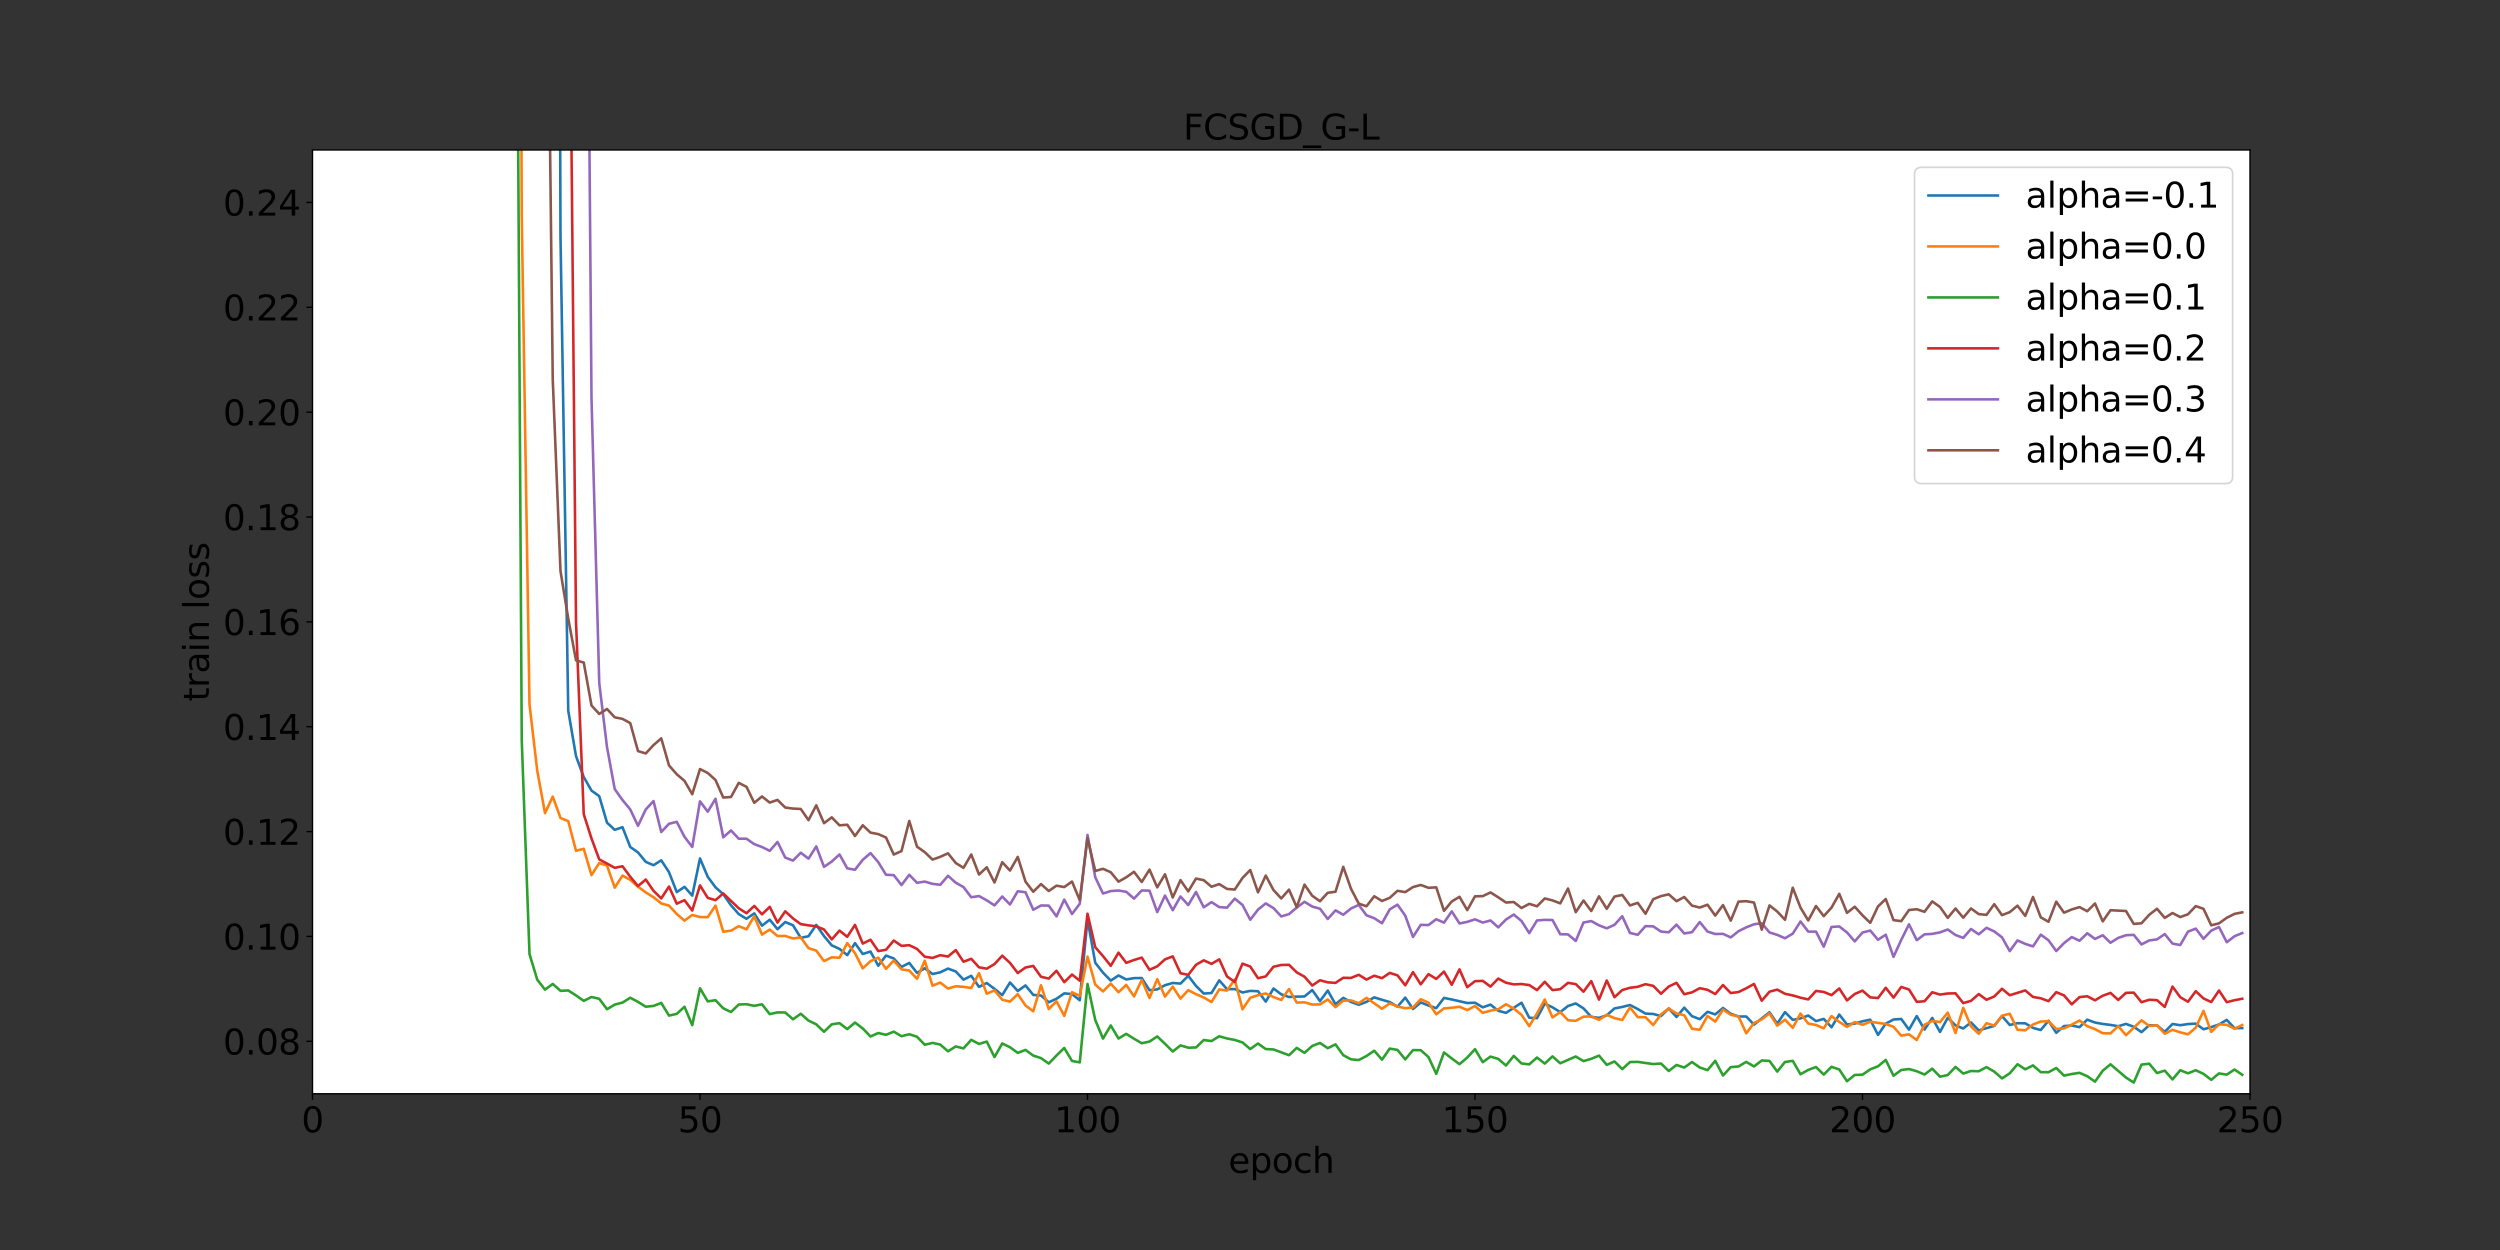 <?xml version="1.0" encoding="utf-8" standalone="no"?>
<!DOCTYPE svg PUBLIC "-//W3C//DTD SVG 1.1//EN"
  "http://www.w3.org/Graphics/SVG/1.1/DTD/svg11.dtd">
<svg xmlns:xlink="http://www.w3.org/1999/xlink" width="1440pt" height="720pt" viewBox="0 0 1440 720" xmlns="http://www.w3.org/2000/svg" version="1.1">
 <rect x="0" y="0" width="1440" height="720" fill="#333333" stroke="none"/>
 <defs>
  <style type="text/css">*{stroke-linejoin: round; stroke-linecap: butt}</style>
 </defs>
 <g id="figure_1">
  <g id="patch_1">
   <path d="M 0 720 
L 1440 720 
L 1440 0 
L 0 0 
L 0 720 
z
" style="fill: none"/>
  </g>
  <g id="axes_1">
   <g id="patch_2">
    <path d="M 180 630 
L 1296 630 
L 1296 86.4 
L 180 86.4 
z
" style="fill: #ffffff"/>
   </g>
   <g id="matplotlib.axis_1">
    <g id="xtick_1">
     <g id="line2d_1">
      <defs>
       <path id="m676cfbd90a" d="M 0 0 
L 0 3.5 
" style="stroke: #000000; stroke-width: 0.8"/>
      </defs>
      <g>
       <use xlink:href="#m676cfbd90a" x="180" y="630" style="stroke: #000000; stroke-width: 0.8"/>
      </g>
     </g>
     <g id="text_1">
      <!-- 0 -->
      <g transform="translate(173.637 652.197)scale(0.2 -0.2)">
       <defs>
        <path id="DejaVuSans-30" d="M 2034 4250 
Q 1547 4250 1301 3770 
Q 1056 3291 1056 2328 
Q 1056 1369 1301 889 
Q 1547 409 2034 409 
Q 2525 409 2770 889 
Q 3016 1369 3016 2328 
Q 3016 3291 2770 3770 
Q 2525 4250 2034 4250 
z
M 2034 4750 
Q 2819 4750 3233 4129 
Q 3647 3509 3647 2328 
Q 3647 1150 3233 529 
Q 2819 -91 2034 -91 
Q 1250 -91 836 529 
Q 422 1150 422 2328 
Q 422 3509 836 4129 
Q 1250 4750 2034 4750 
z
" transform="scale(0.016)"/>
       </defs>
       <use xlink:href="#DejaVuSans-30"/>
      </g>
     </g>
    </g>
    <g id="xtick_2">
     <g id="line2d_2">
      <g>
       <use xlink:href="#m676cfbd90a" x="403.2" y="630" style="stroke: #000000; stroke-width: 0.8"/>
      </g>
     </g>
     <g id="text_2">
      <!-- 50 -->
      <g transform="translate(390.475 652.197)scale(0.2 -0.2)">
       <defs>
        <path id="DejaVuSans-35" d="M 691 4666 
L 3169 4666 
L 3169 4134 
L 1269 4134 
L 1269 2991 
Q 1406 3038 1543 3061 
Q 1681 3084 1819 3084 
Q 2600 3084 3056 2656 
Q 3513 2228 3513 1497 
Q 3513 744 3044 326 
Q 2575 -91 1722 -91 
Q 1428 -91 1123 -41 
Q 819 9 494 109 
L 494 744 
Q 775 591 1075 516 
Q 1375 441 1709 441 
Q 2250 441 2565 725 
Q 2881 1009 2881 1497 
Q 2881 1984 2565 2268 
Q 2250 2553 1709 2553 
Q 1456 2553 1204 2497 
Q 953 2441 691 2322 
L 691 4666 
z
" transform="scale(0.016)"/>
       </defs>
       <use xlink:href="#DejaVuSans-35"/>
       <use xlink:href="#DejaVuSans-30" x="63.623"/>
      </g>
     </g>
    </g>
    <g id="xtick_3">
     <g id="line2d_3">
      <g>
       <use xlink:href="#m676cfbd90a" x="626.4" y="630" style="stroke: #000000; stroke-width: 0.8"/>
      </g>
     </g>
     <g id="text_3">
      <!-- 100 -->
      <g transform="translate(607.312 652.197)scale(0.2 -0.2)">
       <defs>
        <path id="DejaVuSans-31" d="M 794 531 
L 1825 531 
L 1825 4091 
L 703 3866 
L 703 4441 
L 1819 4666 
L 2450 4666 
L 2450 531 
L 3481 531 
L 3481 0 
L 794 0 
L 794 531 
z
" transform="scale(0.016)"/>
       </defs>
       <use xlink:href="#DejaVuSans-31"/>
       <use xlink:href="#DejaVuSans-30" x="63.623"/>
       <use xlink:href="#DejaVuSans-30" x="127.246"/>
      </g>
     </g>
    </g>
    <g id="xtick_4">
     <g id="line2d_4">
      <g>
       <use xlink:href="#m676cfbd90a" x="849.6" y="630" style="stroke: #000000; stroke-width: 0.8"/>
      </g>
     </g>
     <g id="text_4">
      <!-- 150 -->
      <g transform="translate(830.513 652.197)scale(0.2 -0.2)">
       <use xlink:href="#DejaVuSans-31"/>
       <use xlink:href="#DejaVuSans-35" x="63.623"/>
       <use xlink:href="#DejaVuSans-30" x="127.246"/>
      </g>
     </g>
    </g>
    <g id="xtick_5">
     <g id="line2d_5">
      <g>
       <use xlink:href="#m676cfbd90a" x="1072.8" y="630" style="stroke: #000000; stroke-width: 0.8"/>
      </g>
     </g>
     <g id="text_5">
      <!-- 200 -->
      <g transform="translate(1053.713 652.197)scale(0.2 -0.2)">
       <defs>
        <path id="DejaVuSans-32" d="M 1228 531 
L 3431 531 
L 3431 0 
L 469 0 
L 469 531 
Q 828 903 1448 1529 
Q 2069 2156 2228 2338 
Q 2531 2678 2651 2914 
Q 2772 3150 2772 3378 
Q 2772 3750 2511 3984 
Q 2250 4219 1831 4219 
Q 1534 4219 1204 4116 
Q 875 4013 500 3803 
L 500 4441 
Q 881 4594 1212 4672 
Q 1544 4750 1819 4750 
Q 2544 4750 2975 4387 
Q 3406 4025 3406 3419 
Q 3406 3131 3298 2873 
Q 3191 2616 2906 2266 
Q 2828 2175 2409 1742 
Q 1991 1309 1228 531 
z
" transform="scale(0.016)"/>
       </defs>
       <use xlink:href="#DejaVuSans-32"/>
       <use xlink:href="#DejaVuSans-30" x="63.623"/>
       <use xlink:href="#DejaVuSans-30" x="127.246"/>
      </g>
     </g>
    </g>
    <g id="xtick_6">
     <g id="line2d_6">
      <g>
       <use xlink:href="#m676cfbd90a" x="1296" y="630" style="stroke: #000000; stroke-width: 0.8"/>
      </g>
     </g>
     <g id="text_6">
      <!-- 250 -->
      <g transform="translate(1276.912 652.197)scale(0.2 -0.2)">
       <use xlink:href="#DejaVuSans-32"/>
       <use xlink:href="#DejaVuSans-35" x="63.623"/>
       <use xlink:href="#DejaVuSans-30" x="127.246"/>
      </g>
     </g>
    </g>
    <g id="text_7">
     <!-- epoch -->
     <g transform="translate(707.544 675.553)scale(0.2 -0.2)">
      <defs>
       <path id="DejaVuSans-65" d="M 3597 1894 
L 3597 1613 
L 953 1613 
Q 991 1019 1311 708 
Q 1631 397 2203 397 
Q 2534 397 2845 478 
Q 3156 559 3463 722 
L 3463 178 
Q 3153 47 2828 -22 
Q 2503 -91 2169 -91 
Q 1331 -91 842 396 
Q 353 884 353 1716 
Q 353 2575 817 3079 
Q 1281 3584 2069 3584 
Q 2775 3584 3186 3129 
Q 3597 2675 3597 1894 
z
M 3022 2063 
Q 3016 2534 2758 2815 
Q 2500 3097 2075 3097 
Q 1594 3097 1305 2825 
Q 1016 2553 972 2059 
L 3022 2063 
z
" transform="scale(0.016)"/>
       <path id="DejaVuSans-70" d="M 1159 525 
L 1159 -1331 
L 581 -1331 
L 581 3500 
L 1159 3500 
L 1159 2969 
Q 1341 3281 1617 3432 
Q 1894 3584 2278 3584 
Q 2916 3584 3314 3078 
Q 3713 2572 3713 1747 
Q 3713 922 3314 415 
Q 2916 -91 2278 -91 
Q 1894 -91 1617 61 
Q 1341 213 1159 525 
z
M 3116 1747 
Q 3116 2381 2855 2742 
Q 2594 3103 2138 3103 
Q 1681 3103 1420 2742 
Q 1159 2381 1159 1747 
Q 1159 1113 1420 752 
Q 1681 391 2138 391 
Q 2594 391 2855 752 
Q 3116 1113 3116 1747 
z
" transform="scale(0.016)"/>
       <path id="DejaVuSans-6f" d="M 1959 3097 
Q 1497 3097 1228 2736 
Q 959 2375 959 1747 
Q 959 1119 1226 758 
Q 1494 397 1959 397 
Q 2419 397 2687 759 
Q 2956 1122 2956 1747 
Q 2956 2369 2687 2733 
Q 2419 3097 1959 3097 
z
M 1959 3584 
Q 2709 3584 3137 3096 
Q 3566 2609 3566 1747 
Q 3566 888 3137 398 
Q 2709 -91 1959 -91 
Q 1206 -91 779 398 
Q 353 888 353 1747 
Q 353 2609 779 3096 
Q 1206 3584 1959 3584 
z
" transform="scale(0.016)"/>
       <path id="DejaVuSans-63" d="M 3122 3366 
L 3122 2828 
Q 2878 2963 2633 3030 
Q 2388 3097 2138 3097 
Q 1578 3097 1268 2742 
Q 959 2388 959 1747 
Q 959 1106 1268 751 
Q 1578 397 2138 397 
Q 2388 397 2633 464 
Q 2878 531 3122 666 
L 3122 134 
Q 2881 22 2623 -34 
Q 2366 -91 2075 -91 
Q 1284 -91 818 406 
Q 353 903 353 1747 
Q 353 2603 823 3093 
Q 1294 3584 2113 3584 
Q 2378 3584 2631 3529 
Q 2884 3475 3122 3366 
z
" transform="scale(0.016)"/>
       <path id="DejaVuSans-68" d="M 3513 2113 
L 3513 0 
L 2938 0 
L 2938 2094 
Q 2938 2591 2744 2837 
Q 2550 3084 2163 3084 
Q 1697 3084 1428 2787 
Q 1159 2491 1159 1978 
L 1159 0 
L 581 0 
L 581 4863 
L 1159 4863 
L 1159 2956 
Q 1366 3272 1645 3428 
Q 1925 3584 2291 3584 
Q 2894 3584 3203 3211 
Q 3513 2838 3513 2113 
z
" transform="scale(0.016)"/>
      </defs>
      <use xlink:href="#DejaVuSans-65"/>
      <use xlink:href="#DejaVuSans-70" x="61.523"/>
      <use xlink:href="#DejaVuSans-6f" x="125"/>
      <use xlink:href="#DejaVuSans-63" x="186.182"/>
      <use xlink:href="#DejaVuSans-68" x="241.162"/>
     </g>
    </g>
   </g>
   <g id="matplotlib.axis_2">
    <g id="ytick_1">
     <g id="line2d_7">
      <defs>
       <path id="md2544bf8dc" d="M 0 0 
L -3.5 0 
" style="stroke: #000000; stroke-width: 0.8"/>
      </defs>
      <g>
       <use xlink:href="#md2544bf8dc" x="180" y="599.8" style="stroke: #000000; stroke-width: 0.8"/>
      </g>
     </g>
     <g id="text_8">
      <!-- 0.08 -->
      <g transform="translate(128.469 607.398)scale(0.2 -0.2)">
       <defs>
        <path id="DejaVuSans-2e" d="M 684 794 
L 1344 794 
L 1344 0 
L 684 0 
L 684 794 
z
" transform="scale(0.016)"/>
        <path id="DejaVuSans-38" d="M 2034 2216 
Q 1584 2216 1326 1975 
Q 1069 1734 1069 1313 
Q 1069 891 1326 650 
Q 1584 409 2034 409 
Q 2484 409 2743 651 
Q 3003 894 3003 1313 
Q 3003 1734 2745 1975 
Q 2488 2216 2034 2216 
z
M 1403 2484 
Q 997 2584 770 2862 
Q 544 3141 544 3541 
Q 544 4100 942 4425 
Q 1341 4750 2034 4750 
Q 2731 4750 3128 4425 
Q 3525 4100 3525 3541 
Q 3525 3141 3298 2862 
Q 3072 2584 2669 2484 
Q 3125 2378 3379 2068 
Q 3634 1759 3634 1313 
Q 3634 634 3220 271 
Q 2806 -91 2034 -91 
Q 1263 -91 848 271 
Q 434 634 434 1313 
Q 434 1759 690 2068 
Q 947 2378 1403 2484 
z
M 1172 3481 
Q 1172 3119 1398 2916 
Q 1625 2713 2034 2713 
Q 2441 2713 2670 2916 
Q 2900 3119 2900 3481 
Q 2900 3844 2670 4047 
Q 2441 4250 2034 4250 
Q 1625 4250 1398 4047 
Q 1172 3844 1172 3481 
z
" transform="scale(0.016)"/>
       </defs>
       <use xlink:href="#DejaVuSans-30"/>
       <use xlink:href="#DejaVuSans-2e" x="63.623"/>
       <use xlink:href="#DejaVuSans-30" x="95.41"/>
       <use xlink:href="#DejaVuSans-38" x="159.033"/>
      </g>
     </g>
    </g>
    <g id="ytick_2">
     <g id="line2d_8">
      <g>
       <use xlink:href="#md2544bf8dc" x="180" y="539.4" style="stroke: #000000; stroke-width: 0.8"/>
      </g>
     </g>
     <g id="text_9">
      <!-- 0.10 -->
      <g transform="translate(128.469 546.998)scale(0.2 -0.2)">
       <use xlink:href="#DejaVuSans-30"/>
       <use xlink:href="#DejaVuSans-2e" x="63.623"/>
       <use xlink:href="#DejaVuSans-31" x="95.41"/>
       <use xlink:href="#DejaVuSans-30" x="159.033"/>
      </g>
     </g>
    </g>
    <g id="ytick_3">
     <g id="line2d_9">
      <g>
       <use xlink:href="#md2544bf8dc" x="180" y="479" style="stroke: #000000; stroke-width: 0.8"/>
      </g>
     </g>
     <g id="text_10">
      <!-- 0.12 -->
      <g transform="translate(128.469 486.598)scale(0.2 -0.2)">
       <use xlink:href="#DejaVuSans-30"/>
       <use xlink:href="#DejaVuSans-2e" x="63.623"/>
       <use xlink:href="#DejaVuSans-31" x="95.41"/>
       <use xlink:href="#DejaVuSans-32" x="159.033"/>
      </g>
     </g>
    </g>
    <g id="ytick_4">
     <g id="line2d_10">
      <g>
       <use xlink:href="#md2544bf8dc" x="180" y="418.6" style="stroke: #000000; stroke-width: 0.8"/>
      </g>
     </g>
     <g id="text_11">
      <!-- 0.14 -->
      <g transform="translate(128.469 426.198)scale(0.2 -0.2)">
       <defs>
        <path id="DejaVuSans-34" d="M 2419 4116 
L 825 1625 
L 2419 1625 
L 2419 4116 
z
M 2253 4666 
L 3047 4666 
L 3047 1625 
L 3713 1625 
L 3713 1100 
L 3047 1100 
L 3047 0 
L 2419 0 
L 2419 1100 
L 313 1100 
L 313 1709 
L 2253 4666 
z
" transform="scale(0.016)"/>
       </defs>
       <use xlink:href="#DejaVuSans-30"/>
       <use xlink:href="#DejaVuSans-2e" x="63.623"/>
       <use xlink:href="#DejaVuSans-31" x="95.41"/>
       <use xlink:href="#DejaVuSans-34" x="159.033"/>
      </g>
     </g>
    </g>
    <g id="ytick_5">
     <g id="line2d_11">
      <g>
       <use xlink:href="#md2544bf8dc" x="180" y="358.2" style="stroke: #000000; stroke-width: 0.8"/>
      </g>
     </g>
     <g id="text_12">
      <!-- 0.16 -->
      <g transform="translate(128.469 365.798)scale(0.2 -0.2)">
       <defs>
        <path id="DejaVuSans-36" d="M 2113 2584 
Q 1688 2584 1439 2293 
Q 1191 2003 1191 1497 
Q 1191 994 1439 701 
Q 1688 409 2113 409 
Q 2538 409 2786 701 
Q 3034 994 3034 1497 
Q 3034 2003 2786 2293 
Q 2538 2584 2113 2584 
z
M 3366 4563 
L 3366 3988 
Q 3128 4100 2886 4159 
Q 2644 4219 2406 4219 
Q 1781 4219 1451 3797 
Q 1122 3375 1075 2522 
Q 1259 2794 1537 2939 
Q 1816 3084 2150 3084 
Q 2853 3084 3261 2657 
Q 3669 2231 3669 1497 
Q 3669 778 3244 343 
Q 2819 -91 2113 -91 
Q 1303 -91 875 529 
Q 447 1150 447 2328 
Q 447 3434 972 4092 
Q 1497 4750 2381 4750 
Q 2619 4750 2861 4703 
Q 3103 4656 3366 4563 
z
" transform="scale(0.016)"/>
       </defs>
       <use xlink:href="#DejaVuSans-30"/>
       <use xlink:href="#DejaVuSans-2e" x="63.623"/>
       <use xlink:href="#DejaVuSans-31" x="95.41"/>
       <use xlink:href="#DejaVuSans-36" x="159.033"/>
      </g>
     </g>
    </g>
    <g id="ytick_6">
     <g id="line2d_12">
      <g>
       <use xlink:href="#md2544bf8dc" x="180" y="297.8" style="stroke: #000000; stroke-width: 0.8"/>
      </g>
     </g>
     <g id="text_13">
      <!-- 0.18 -->
      <g transform="translate(128.469 305.398)scale(0.2 -0.2)">
       <use xlink:href="#DejaVuSans-30"/>
       <use xlink:href="#DejaVuSans-2e" x="63.623"/>
       <use xlink:href="#DejaVuSans-31" x="95.41"/>
       <use xlink:href="#DejaVuSans-38" x="159.033"/>
      </g>
     </g>
    </g>
    <g id="ytick_7">
     <g id="line2d_13">
      <g>
       <use xlink:href="#md2544bf8dc" x="180" y="237.4" style="stroke: #000000; stroke-width: 0.8"/>
      </g>
     </g>
     <g id="text_14">
      <!-- 0.20 -->
      <g transform="translate(128.469 244.998)scale(0.2 -0.2)">
       <use xlink:href="#DejaVuSans-30"/>
       <use xlink:href="#DejaVuSans-2e" x="63.623"/>
       <use xlink:href="#DejaVuSans-32" x="95.41"/>
       <use xlink:href="#DejaVuSans-30" x="159.033"/>
      </g>
     </g>
    </g>
    <g id="ytick_8">
     <g id="line2d_14">
      <g>
       <use xlink:href="#md2544bf8dc" x="180" y="177" style="stroke: #000000; stroke-width: 0.8"/>
      </g>
     </g>
     <g id="text_15">
      <!-- 0.22 -->
      <g transform="translate(128.469 184.598)scale(0.2 -0.2)">
       <use xlink:href="#DejaVuSans-30"/>
       <use xlink:href="#DejaVuSans-2e" x="63.623"/>
       <use xlink:href="#DejaVuSans-32" x="95.41"/>
       <use xlink:href="#DejaVuSans-32" x="159.033"/>
      </g>
     </g>
    </g>
    <g id="ytick_9">
     <g id="line2d_15">
      <g>
       <use xlink:href="#md2544bf8dc" x="180" y="116.6" style="stroke: #000000; stroke-width: 0.8"/>
      </g>
     </g>
     <g id="text_16">
      <!-- 0.24 -->
      <g transform="translate(128.469 124.198)scale(0.2 -0.2)">
       <use xlink:href="#DejaVuSans-30"/>
       <use xlink:href="#DejaVuSans-2e" x="63.623"/>
       <use xlink:href="#DejaVuSans-32" x="95.41"/>
       <use xlink:href="#DejaVuSans-34" x="159.033"/>
      </g>
     </g>
    </g>
    <g id="text_17">
     <!-- train loss -->
     <g transform="translate(120.309 403.969)rotate(-90)scale(0.2 -0.2)">
      <defs>
       <path id="DejaVuSans-74" d="M 1172 4494 
L 1172 3500 
L 2356 3500 
L 2356 3053 
L 1172 3053 
L 1172 1153 
Q 1172 725 1289 603 
Q 1406 481 1766 481 
L 2356 481 
L 2356 0 
L 1766 0 
Q 1100 0 847 248 
Q 594 497 594 1153 
L 594 3053 
L 172 3053 
L 172 3500 
L 594 3500 
L 594 4494 
L 1172 4494 
z
" transform="scale(0.016)"/>
       <path id="DejaVuSans-72" d="M 2631 2963 
Q 2534 3019 2420 3045 
Q 2306 3072 2169 3072 
Q 1681 3072 1420 2755 
Q 1159 2438 1159 1844 
L 1159 0 
L 581 0 
L 581 3500 
L 1159 3500 
L 1159 2956 
Q 1341 3275 1631 3429 
Q 1922 3584 2338 3584 
Q 2397 3584 2469 3576 
Q 2541 3569 2628 3553 
L 2631 2963 
z
" transform="scale(0.016)"/>
       <path id="DejaVuSans-61" d="M 2194 1759 
Q 1497 1759 1228 1600 
Q 959 1441 959 1056 
Q 959 750 1161 570 
Q 1363 391 1709 391 
Q 2188 391 2477 730 
Q 2766 1069 2766 1631 
L 2766 1759 
L 2194 1759 
z
M 3341 1997 
L 3341 0 
L 2766 0 
L 2766 531 
Q 2569 213 2275 61 
Q 1981 -91 1556 -91 
Q 1019 -91 701 211 
Q 384 513 384 1019 
Q 384 1609 779 1909 
Q 1175 2209 1959 2209 
L 2766 2209 
L 2766 2266 
Q 2766 2663 2505 2880 
Q 2244 3097 1772 3097 
Q 1472 3097 1187 3025 
Q 903 2953 641 2809 
L 641 3341 
Q 956 3463 1253 3523 
Q 1550 3584 1831 3584 
Q 2591 3584 2966 3190 
Q 3341 2797 3341 1997 
z
" transform="scale(0.016)"/>
       <path id="DejaVuSans-69" d="M 603 3500 
L 1178 3500 
L 1178 0 
L 603 0 
L 603 3500 
z
M 603 4863 
L 1178 4863 
L 1178 4134 
L 603 4134 
L 603 4863 
z
" transform="scale(0.016)"/>
       <path id="DejaVuSans-6e" d="M 3513 2113 
L 3513 0 
L 2938 0 
L 2938 2094 
Q 2938 2591 2744 2837 
Q 2550 3084 2163 3084 
Q 1697 3084 1428 2787 
Q 1159 2491 1159 1978 
L 1159 0 
L 581 0 
L 581 3500 
L 1159 3500 
L 1159 2956 
Q 1366 3272 1645 3428 
Q 1925 3584 2291 3584 
Q 2894 3584 3203 3211 
Q 3513 2838 3513 2113 
z
" transform="scale(0.016)"/>
       <path id="DejaVuSans-20" transform="scale(0.016)"/>
       <path id="DejaVuSans-6c" d="M 603 4863 
L 1178 4863 
L 1178 0 
L 603 0 
L 603 4863 
z
" transform="scale(0.016)"/>
       <path id="DejaVuSans-73" d="M 2834 3397 
L 2834 2853 
Q 2591 2978 2328 3040 
Q 2066 3103 1784 3103 
Q 1356 3103 1142 2972 
Q 928 2841 928 2578 
Q 928 2378 1081 2264 
Q 1234 2150 1697 2047 
L 1894 2003 
Q 2506 1872 2764 1633 
Q 3022 1394 3022 966 
Q 3022 478 2636 193 
Q 2250 -91 1575 -91 
Q 1294 -91 989 -36 
Q 684 19 347 128 
L 347 722 
Q 666 556 975 473 
Q 1284 391 1588 391 
Q 1994 391 2212 530 
Q 2431 669 2431 922 
Q 2431 1156 2273 1281 
Q 2116 1406 1581 1522 
L 1381 1569 
Q 847 1681 609 1914 
Q 372 2147 372 2553 
Q 372 3047 722 3315 
Q 1072 3584 1716 3584 
Q 2034 3584 2315 3537 
Q 2597 3491 2834 3397 
z
" transform="scale(0.016)"/>
      </defs>
      <use xlink:href="#DejaVuSans-74"/>
      <use xlink:href="#DejaVuSans-72" x="39.209"/>
      <use xlink:href="#DejaVuSans-61" x="80.322"/>
      <use xlink:href="#DejaVuSans-69" x="141.602"/>
      <use xlink:href="#DejaVuSans-6e" x="169.385"/>
      <use xlink:href="#DejaVuSans-20" x="232.764"/>
      <use xlink:href="#DejaVuSans-6c" x="264.551"/>
      <use xlink:href="#DejaVuSans-6f" x="292.334"/>
      <use xlink:href="#DejaVuSans-73" x="353.516"/>
      <use xlink:href="#DejaVuSans-73" x="405.615"/>
     </g>
    </g>
   </g>
   <g id="line2d_16">
    <path d="M 322.384 -1 
L 322.848 136.465 
L 327.312 409.382 
L 331.776 435.511 
L 336.24 447.592 
L 340.704 455.389 
L 345.168 458.618 
L 349.632 473.864 
L 354.096 477.973 
L 358.56 476.471 
L 363.024 487.863 
L 367.488 491.002 
L 371.952 496.438 
L 376.416 498.341 
L 380.88 495.555 
L 385.344 502.372 
L 389.808 513.854 
L 394.272 510.828 
L 398.736 515.874 
L 403.2 494.472 
L 407.664 505.054 
L 412.128 511.102 
L 416.592 515.04 
L 421.056 521.48 
L 425.52 526.506 
L 429.984 529.226 
L 434.448 526.113 
L 438.912 533.197 
L 443.376 529.752 
L 447.84 535.205 
L 452.304 531.088 
L 456.768 532.958 
L 461.232 540.192 
L 465.696 539.271 
L 470.16 532.745 
L 474.624 539.177 
L 479.088 544.525 
L 483.552 546.567 
L 488.016 550.141 
L 492.48 543.244 
L 496.944 549.497 
L 501.408 548.089 
L 505.872 556.245 
L 510.336 550.402 
L 514.8 552.099 
L 519.264 556.955 
L 523.728 554.648 
L 528.192 560.378 
L 532.656 557.697 
L 537.12 561.028 
L 541.584 560.061 
L 546.048 557.909 
L 550.512 559.566 
L 554.976 564.283 
L 559.44 562.075 
L 563.904 568.455 
L 568.368 566.225 
L 572.832 569.592 
L 577.296 573.193 
L 581.76 565.906 
L 586.224 570.795 
L 590.688 567.611 
L 595.152 573.069 
L 599.616 573.424 
L 604.08 577.301 
L 608.544 575.285 
L 613.008 572.184 
L 617.472 572.591 
L 621.936 576.14 
L 626.4 529.521 
L 630.864 554.549 
L 635.328 560.246 
L 639.792 564.847 
L 644.256 561.869 
L 648.72 564.161 
L 653.184 563.409 
L 657.648 563.348 
L 662.112 570.381 
L 666.576 569.894 
L 671.04 567.482 
L 675.504 566.19 
L 679.968 566.544 
L 684.432 562.083 
L 688.896 567.883 
L 693.36 572.286 
L 697.824 571.979 
L 702.288 564.688 
L 706.752 569.751 
L 711.216 569.707 
L 715.68 571.661 
L 720.144 570.758 
L 724.608 570.938 
L 729.072 576.931 
L 733.536 569.385 
L 738 572.745 
L 742.464 574.26 
L 746.928 574.044 
L 751.392 573.974 
L 755.856 570.268 
L 760.32 576.636 
L 764.784 570.583 
L 769.248 578.471 
L 773.712 574.777 
L 778.176 577.135 
L 782.64 578.75 
L 787.104 577.082 
L 791.568 574.483 
L 796.032 575.888 
L 800.496 577.176 
L 804.96 579.853 
L 809.424 574.62 
L 813.888 581.198 
L 818.352 577.401 
L 822.816 579.181 
L 827.28 580.695 
L 831.744 574.808 
L 836.208 575.701 
L 845.136 577.735 
L 849.6 577.563 
L 854.064 580.215 
L 858.528 578.678 
L 862.992 582.219 
L 867.456 583.412 
L 876.384 577.581 
L 880.848 586.203 
L 885.312 586.459 
L 889.776 578.097 
L 894.24 580.215 
L 898.704 582.994 
L 903.168 579.454 
L 907.632 577.974 
L 912.096 580.822 
L 916.56 585.697 
L 921.024 586.296 
L 925.488 584.822 
L 929.952 580.863 
L 934.416 579.987 
L 938.88 578.892 
L 943.344 581.213 
L 947.808 583.823 
L 952.272 584.045 
L 956.736 585.256 
L 961.2 580.85 
L 965.664 585.777 
L 970.128 580.406 
L 974.592 585.312 
L 979.056 587.033 
L 983.52 582.81 
L 987.984 584.302 
L 992.448 580.593 
L 996.912 583.948 
L 1001.376 585.493 
L 1005.84 585.507 
L 1010.304 590.19 
L 1019.232 583.042 
L 1023.696 589.648 
L 1028.16 582.983 
L 1032.624 587.436 
L 1037.088 586.572 
L 1041.552 584.952 
L 1046.016 588.155 
L 1050.48 586.891 
L 1054.944 591.708 
L 1059.408 584.363 
L 1063.872 590.114 
L 1068.336 589.585 
L 1072.8 588.26 
L 1077.264 587.342 
L 1081.728 596.11 
L 1086.192 589.638 
L 1090.656 587.24 
L 1095.12 586.935 
L 1099.584 593.08 
L 1104.048 585.255 
L 1108.512 593.034 
L 1112.976 586.322 
L 1117.44 594.409 
L 1121.904 586.236 
L 1126.368 590.614 
L 1130.832 592.398 
L 1135.296 588.92 
L 1139.76 593.5 
L 1148.688 590.959 
L 1153.152 585.236 
L 1157.616 590.378 
L 1162.08 589.357 
L 1166.544 589.431 
L 1171.008 592.069 
L 1175.472 593.291 
L 1179.936 587.932 
L 1184.4 594.919 
L 1188.864 591.02 
L 1193.328 590.705 
L 1197.792 591.633 
L 1202.256 587.332 
L 1206.72 588.973 
L 1211.184 589.8 
L 1215.648 590.342 
L 1220.112 591.113 
L 1224.576 589.759 
L 1229.04 591.408 
L 1233.504 594.516 
L 1237.968 590.54 
L 1242.432 590.575 
L 1246.896 594.34 
L 1251.36 589.822 
L 1255.824 590.517 
L 1260.288 589.853 
L 1264.752 589.608 
L 1269.216 592.86 
L 1273.68 591.611 
L 1278.144 590.1 
L 1282.608 587.461 
L 1287.072 592.215 
L 1291.536 592.178 
L 1291.536 592.178 
" clip-path="url(#pfe32f14adc)" style="fill: none; stroke: #1f77b4; stroke-width: 1.5; stroke-linecap: square"/>
   </g>
   <g id="line2d_17">
    <path d="M 300.036 -1 
L 300.528 124.705 
L 304.992 405.723 
L 309.456 443.907 
L 313.92 468.361 
L 318.384 458.855 
L 322.848 471.171 
L 327.312 472.979 
L 331.776 490.037 
L 336.24 488.936 
L 340.704 504.049 
L 345.168 497.104 
L 349.632 498.542 
L 354.096 511.282 
L 358.56 504.331 
L 363.024 506.805 
L 367.488 510.712 
L 371.952 514.014 
L 376.416 516.805 
L 380.88 520.368 
L 385.344 521.647 
L 389.808 526.454 
L 394.272 530.286 
L 398.736 527.014 
L 403.2 528.214 
L 407.664 528.292 
L 412.128 521.632 
L 416.592 536.674 
L 421.056 536.066 
L 425.52 533.471 
L 429.984 535.27 
L 434.448 527.785 
L 438.912 538.324 
L 443.376 535.451 
L 447.84 539.116 
L 452.304 539.111 
L 456.768 540.545 
L 461.232 539.954 
L 465.696 546.117 
L 470.16 547.555 
L 474.624 553.602 
L 479.088 551.416 
L 483.552 551.643 
L 488.016 543.235 
L 492.48 549.045 
L 496.944 557.777 
L 501.408 553.616 
L 505.872 551.614 
L 510.336 558.03 
L 514.8 553.276 
L 519.264 558.355 
L 523.728 559.032 
L 528.192 563.762 
L 532.656 553.392 
L 537.12 567.741 
L 541.584 565.979 
L 546.048 569.411 
L 550.512 568.097 
L 554.976 568.425 
L 559.44 569.082 
L 563.904 560.539 
L 568.368 572.362 
L 572.832 570.459 
L 577.296 575.848 
L 581.76 576.91 
L 586.224 572.641 
L 590.688 579.128 
L 595.152 582.499 
L 599.616 567.5 
L 604.08 581.199 
L 608.544 576.786 
L 613.008 585.173 
L 617.472 571.534 
L 621.936 573.618 
L 626.4 551.015 
L 630.864 567.122 
L 635.328 571.069 
L 639.792 566.586 
L 644.256 571.529 
L 648.72 567.315 
L 653.184 573.934 
L 657.648 564.447 
L 662.112 574.839 
L 666.576 563.988 
L 671.04 574.032 
L 675.504 568.312 
L 679.968 575.201 
L 684.432 570.318 
L 688.896 572.636 
L 693.36 574.544 
L 697.824 577.188 
L 702.288 569.926 
L 706.752 570.568 
L 711.216 564.208 
L 715.68 581.33 
L 720.144 574.711 
L 724.608 573.24 
L 729.072 572.233 
L 733.536 574.299 
L 738 575.981 
L 742.464 569.699 
L 746.928 577.517 
L 751.392 577.342 
L 755.856 578.623 
L 760.32 578.55 
L 764.784 575.68 
L 769.248 580.105 
L 773.712 576.374 
L 778.176 576.222 
L 782.64 577.873 
L 787.104 574.771 
L 796.032 581.045 
L 800.496 577.93 
L 804.96 579.766 
L 809.424 580.722 
L 813.888 580.279 
L 818.352 575.546 
L 822.816 577.55 
L 827.28 584.229 
L 831.744 580.832 
L 836.208 580.472 
L 840.672 579.873 
L 845.136 581.801 
L 849.6 579.459 
L 854.064 583.388 
L 858.528 582.139 
L 862.992 581.335 
L 867.456 578.462 
L 871.92 580.905 
L 876.384 584.541 
L 880.848 591.049 
L 885.312 583.764 
L 889.776 575.725 
L 894.24 586.056 
L 898.704 582.921 
L 903.168 587.652 
L 907.632 588 
L 912.096 585.63 
L 916.56 585.413 
L 921.024 587.447 
L 925.488 584.512 
L 929.952 586.446 
L 934.416 587.519 
L 938.88 580.28 
L 943.344 585.876 
L 947.808 585.924 
L 952.272 590.398 
L 956.736 584.242 
L 961.2 580.935 
L 965.664 583.744 
L 970.128 584.764 
L 974.592 592.537 
L 979.056 593.131 
L 983.52 585.22 
L 987.984 588.438 
L 992.448 581.518 
L 996.912 584.501 
L 1001.376 585.459 
L 1005.84 595.169 
L 1010.304 589.274 
L 1014.768 587.16 
L 1019.232 583.689 
L 1023.696 590.772 
L 1028.16 587.332 
L 1032.624 592.021 
L 1037.088 583.82 
L 1041.552 589.574 
L 1046.016 590.39 
L 1050.48 592.309 
L 1054.944 585.28 
L 1059.408 588.617 
L 1063.872 591.502 
L 1068.336 588.725 
L 1072.8 590.293 
L 1077.264 588.539 
L 1086.192 589.802 
L 1090.656 591.443 
L 1095.12 596.526 
L 1099.584 595.779 
L 1104.048 599.049 
L 1108.512 590.256 
L 1112.976 588.057 
L 1117.44 588.732 
L 1121.904 583.29 
L 1126.368 595.007 
L 1130.832 580.527 
L 1135.296 591.208 
L 1139.76 595.474 
L 1144.224 589.356 
L 1148.688 590.773 
L 1153.152 585.076 
L 1157.616 583.908 
L 1162.08 593.133 
L 1166.544 593.465 
L 1171.008 590.114 
L 1175.472 588.381 
L 1179.936 588.264 
L 1184.4 592.659 
L 1188.864 592.364 
L 1193.328 590.219 
L 1197.792 587.84 
L 1202.256 591.07 
L 1206.72 592.792 
L 1211.184 595.155 
L 1215.648 595.212 
L 1220.112 591.066 
L 1224.576 596.278 
L 1233.504 587.719 
L 1237.968 590.924 
L 1242.432 590.549 
L 1246.896 595.427 
L 1251.36 593.169 
L 1255.824 594.625 
L 1260.288 595.781 
L 1264.752 591.949 
L 1269.216 582.258 
L 1273.68 594.366 
L 1278.144 589.953 
L 1282.608 590.301 
L 1287.072 592.53 
L 1291.536 590.401 
L 1291.536 590.401 
" clip-path="url(#pfe32f14adc)" style="fill: none; stroke: #ff7f0e; stroke-width: 1.5; stroke-linecap: square"/>
   </g>
   <g id="line2d_18">
    <path d="M 297.966 -1 
L 300.528 426.432 
L 304.992 549.569 
L 309.456 564.287 
L 313.92 570.033 
L 318.384 566.739 
L 322.848 570.715 
L 327.312 570.499 
L 331.776 573.353 
L 336.24 576.502 
L 340.704 574.273 
L 345.168 575.308 
L 349.632 581.3 
L 354.096 578.651 
L 358.56 577.489 
L 363.024 574.7 
L 367.488 577.087 
L 371.952 579.865 
L 376.416 579.42 
L 380.88 577.674 
L 385.344 584.985 
L 389.808 583.981 
L 394.272 579.898 
L 398.736 590.486 
L 403.2 569.259 
L 407.664 576.792 
L 412.128 576.122 
L 416.592 580.793 
L 421.056 582.92 
L 425.52 578.586 
L 429.984 578.442 
L 434.448 579.355 
L 438.912 578.479 
L 443.376 584.123 
L 447.84 583.147 
L 452.304 583.192 
L 456.768 587.115 
L 461.232 583.928 
L 465.696 587.856 
L 470.16 590.017 
L 474.624 594.283 
L 479.088 590.015 
L 483.552 589.341 
L 488.016 592.753 
L 492.48 588.995 
L 496.944 592.398 
L 501.408 597.024 
L 505.872 595.006 
L 510.336 596.056 
L 514.8 594.246 
L 519.264 596.857 
L 523.728 595.71 
L 528.192 597.169 
L 532.656 601.764 
L 537.12 600.726 
L 541.584 601.67 
L 546.048 605.554 
L 550.512 602.749 
L 554.976 603.869 
L 559.44 598.942 
L 563.904 601.329 
L 568.368 599.959 
L 572.832 608.866 
L 577.296 601.032 
L 581.76 603.217 
L 586.224 606.463 
L 590.688 604.739 
L 595.152 608.023 
L 599.616 609.47 
L 604.08 612.612 
L 608.544 607.983 
L 613.008 603.622 
L 617.472 611.106 
L 621.936 611.936 
L 626.4 566.776 
L 630.864 587.526 
L 635.328 598.218 
L 639.792 590.66 
L 644.256 598.193 
L 648.72 595.493 
L 653.184 598.292 
L 657.648 600.92 
L 662.112 599.928 
L 666.576 596.983 
L 671.04 601.232 
L 675.504 605.675 
L 679.968 602.153 
L 684.432 603.479 
L 688.896 603.361 
L 693.36 599.059 
L 697.824 599.647 
L 702.288 596.897 
L 706.752 598.157 
L 711.216 598.997 
L 715.68 600.461 
L 720.144 604.24 
L 724.608 601.068 
L 729.072 604.251 
L 733.536 604.494 
L 742.464 607.8 
L 746.928 603.588 
L 751.392 606.436 
L 755.856 602.471 
L 760.32 600.742 
L 764.784 603.758 
L 769.248 601.563 
L 773.712 607.783 
L 778.176 610.174 
L 782.64 610.587 
L 787.104 608.248 
L 791.568 605.217 
L 796.032 610.356 
L 800.496 603.981 
L 804.96 604.745 
L 809.424 610.216 
L 813.888 604.857 
L 818.352 604.898 
L 822.816 608.894 
L 827.28 618.539 
L 831.744 606.216 
L 836.208 609.664 
L 840.672 612.959 
L 845.136 609.153 
L 849.6 604.307 
L 854.064 611.804 
L 858.528 608.595 
L 862.992 609.925 
L 867.456 613.747 
L 871.92 608.206 
L 876.384 612.55 
L 880.848 613.079 
L 885.312 609.141 
L 889.776 612.619 
L 894.24 608.49 
L 898.704 612.449 
L 907.632 608.539 
L 912.096 611.212 
L 916.56 609.886 
L 921.024 608.034 
L 925.488 613.379 
L 929.952 611.406 
L 934.416 615.805 
L 938.88 611.732 
L 943.344 611.646 
L 952.272 612.902 
L 956.736 612.597 
L 961.2 616.891 
L 965.664 613.421 
L 970.128 614.906 
L 974.592 611.723 
L 979.056 614.857 
L 983.52 616.414 
L 987.984 611.032 
L 992.448 619.493 
L 996.912 614.659 
L 1001.376 614.28 
L 1005.84 611.645 
L 1010.304 614.276 
L 1014.768 610.835 
L 1019.232 611.089 
L 1023.696 617.233 
L 1028.16 611.682 
L 1032.624 611.06 
L 1037.088 618.763 
L 1041.552 616.262 
L 1046.016 614.62 
L 1050.48 618.961 
L 1054.944 614.477 
L 1059.408 616.027 
L 1063.872 622.774 
L 1068.336 619.179 
L 1072.8 619.018 
L 1077.264 615.947 
L 1081.728 614.178 
L 1086.192 610.533 
L 1090.656 619.613 
L 1095.12 616.312 
L 1099.584 615.772 
L 1104.048 617.025 
L 1108.512 618.926 
L 1112.976 615.555 
L 1117.44 620.189 
L 1121.904 619.218 
L 1126.368 614.548 
L 1130.832 618.37 
L 1135.296 616.899 
L 1139.76 617.046 
L 1144.224 614.645 
L 1148.688 617.265 
L 1153.152 621.16 
L 1157.616 618.228 
L 1162.08 613.008 
L 1166.544 615.919 
L 1171.008 613.682 
L 1175.472 617.55 
L 1179.936 617.601 
L 1184.4 615.173 
L 1188.864 619.559 
L 1193.328 618.625 
L 1197.792 617.948 
L 1202.256 619.883 
L 1206.72 623.037 
L 1211.184 616.709 
L 1215.648 613.048 
L 1224.576 620.669 
L 1229.04 623.557 
L 1233.504 613.215 
L 1237.968 612.707 
L 1242.432 618.069 
L 1246.896 616.687 
L 1251.36 621.751 
L 1255.824 616.459 
L 1260.288 618.232 
L 1264.752 616.451 
L 1269.216 618.552 
L 1273.68 621.99 
L 1278.144 618.281 
L 1282.608 619.002 
L 1287.072 616.042 
L 1291.536 619.09 
L 1291.536 619.09 
" clip-path="url(#pfe32f14adc)" style="fill: none; stroke: #2ca02c; stroke-width: 1.5; stroke-linecap: square"/>
   </g>
   <g id="line2d_19">
    <path d="M 328.372 -1 
L 331.776 358.02 
L 336.24 469.009 
L 340.704 482.972 
L 345.168 495.015 
L 354.096 499.859 
L 358.56 498.972 
L 363.024 505.008 
L 367.488 510.381 
L 371.952 506.614 
L 376.416 513.08 
L 380.88 517.48 
L 385.344 510.657 
L 389.808 520.532 
L 394.272 518.498 
L 398.736 524.477 
L 403.2 509.998 
L 407.664 517.182 
L 412.128 518.487 
L 416.592 514.632 
L 425.52 523.172 
L 429.984 526.006 
L 434.448 521.823 
L 438.912 526.643 
L 443.376 522.347 
L 447.84 531.396 
L 452.304 524.915 
L 456.768 529 
L 461.232 532.293 
L 465.696 533.013 
L 470.16 533.536 
L 474.624 535.378 
L 479.088 541.08 
L 483.552 536.032 
L 488.016 539.584 
L 492.48 532.723 
L 496.944 543.482 
L 501.408 541.297 
L 505.872 547.824 
L 510.336 547.076 
L 514.8 541.753 
L 519.264 544.813 
L 523.728 544.433 
L 528.192 546.571 
L 532.656 551.06 
L 537.12 551.76 
L 541.584 550.194 
L 546.048 550.967 
L 550.512 547.248 
L 554.976 553.953 
L 559.44 552.269 
L 563.904 557.172 
L 568.368 557.965 
L 572.832 555.307 
L 577.296 550.485 
L 581.76 554.634 
L 586.224 560.473 
L 590.688 557.286 
L 595.152 556.383 
L 599.616 562.615 
L 604.08 563.649 
L 608.544 559.173 
L 613.008 565.728 
L 617.472 561.343 
L 621.936 564.858 
L 626.4 526.28 
L 630.864 545.591 
L 635.328 550.712 
L 639.792 556.316 
L 644.256 548.734 
L 648.72 554.604 
L 653.184 552.946 
L 657.648 551.61 
L 662.112 558.586 
L 666.576 556.624 
L 671.04 552.598 
L 675.504 550.88 
L 679.968 560.578 
L 684.432 561.519 
L 688.896 555.733 
L 693.36 553.153 
L 697.824 555.192 
L 702.288 552.578 
L 706.752 562.427 
L 711.216 565.591 
L 715.68 555.054 
L 720.144 556.726 
L 724.608 563.441 
L 729.072 562.41 
L 733.536 556.847 
L 738 555.834 
L 742.464 555.728 
L 746.928 560.1 
L 751.392 562.586 
L 755.856 567.647 
L 760.32 564.633 
L 764.784 565.834 
L 769.248 566.132 
L 773.712 563.202 
L 778.176 563.29 
L 782.64 561.488 
L 787.104 564.238 
L 791.568 562.011 
L 796.032 563.428 
L 800.496 560.398 
L 804.96 561.8 
L 809.424 567.545 
L 813.888 559.947 
L 818.352 566.969 
L 822.816 561.117 
L 827.28 563.85 
L 831.744 559.636 
L 836.208 567.207 
L 840.672 558.36 
L 845.136 568.604 
L 849.6 565.161 
L 854.064 564.973 
L 858.528 568.288 
L 862.992 563.662 
L 867.456 566.046 
L 871.92 567.009 
L 876.384 566.801 
L 880.848 567.402 
L 885.312 570.296 
L 889.776 565.524 
L 894.24 570.291 
L 898.704 569.782 
L 903.168 566.133 
L 907.632 566.838 
L 912.096 571.214 
L 916.56 565.126 
L 921.024 575.778 
L 925.488 564.783 
L 929.952 574.379 
L 934.416 570.272 
L 938.88 568.952 
L 943.344 568.405 
L 947.808 566.897 
L 952.272 567.856 
L 956.736 572.382 
L 961.2 568.247 
L 965.664 566.103 
L 970.128 572.684 
L 974.592 571.581 
L 979.056 569.196 
L 983.52 570.122 
L 987.984 572.581 
L 992.448 567.375 
L 996.912 571.984 
L 1001.376 571.405 
L 1005.84 569.26 
L 1010.304 566.758 
L 1014.768 576.408 
L 1019.232 571.218 
L 1023.696 570.01 
L 1028.16 572.425 
L 1032.624 573.354 
L 1037.088 574.672 
L 1041.552 575.666 
L 1046.016 570.779 
L 1050.48 571.359 
L 1054.944 573.196 
L 1059.408 569.359 
L 1063.872 576.248 
L 1068.336 572.543 
L 1072.8 570.594 
L 1077.264 574.499 
L 1081.728 574.88 
L 1086.192 568.951 
L 1090.656 574.636 
L 1095.12 568.482 
L 1099.584 569.934 
L 1104.048 577.053 
L 1108.512 576.73 
L 1112.976 571.544 
L 1117.44 572.88 
L 1121.904 572.248 
L 1126.368 572.148 
L 1130.832 577.779 
L 1135.296 576.494 
L 1139.76 572.597 
L 1144.224 575.866 
L 1148.688 573.98 
L 1153.152 569.535 
L 1157.616 573.245 
L 1166.544 570.495 
L 1171.008 574.247 
L 1175.472 574.998 
L 1179.936 576.646 
L 1184.4 571.486 
L 1188.864 573.349 
L 1193.328 578.505 
L 1197.792 574.343 
L 1202.256 573.837 
L 1206.72 576.174 
L 1211.184 573.538 
L 1215.648 571.923 
L 1220.112 575.969 
L 1224.576 571.877 
L 1229.04 571.75 
L 1233.504 577.264 
L 1237.968 575.86 
L 1242.432 576.088 
L 1246.896 579.983 
L 1251.36 568.291 
L 1255.824 574.382 
L 1260.288 576.993 
L 1264.752 570.945 
L 1269.216 575.091 
L 1273.68 577.172 
L 1278.144 570.546 
L 1282.608 577.243 
L 1287.072 576.13 
L 1291.536 575.272 
L 1291.536 575.272 
" clip-path="url(#pfe32f14adc)" style="fill: none; stroke: #d62728; stroke-width: 1.5; stroke-linecap: square"/>
   </g>
   <g id="line2d_20">
    <path d="M 338.823 -1 
L 340.704 229.344 
L 345.168 393.424 
L 349.632 430.313 
L 354.096 454.565 
L 358.56 460.815 
L 363.024 466.236 
L 367.488 475.659 
L 371.952 466.254 
L 376.416 461.422 
L 380.88 479.241 
L 385.344 474.489 
L 389.808 473.386 
L 394.272 482.005 
L 398.736 487.867 
L 403.2 461.589 
L 407.664 467.538 
L 412.128 460.1 
L 416.592 482.271 
L 421.056 478.34 
L 425.52 483.092 
L 429.984 483.108 
L 434.448 486.223 
L 438.912 487.882 
L 443.376 490.066 
L 447.84 484.954 
L 452.304 493.969 
L 456.768 495.688 
L 461.232 491.181 
L 465.696 494.581 
L 470.16 487.543 
L 474.624 499.299 
L 479.088 496.251 
L 483.552 492.166 
L 488.016 500.169 
L 492.48 500.981 
L 496.944 495.255 
L 501.408 491.386 
L 505.872 496.588 
L 510.336 503.862 
L 514.8 504.077 
L 519.264 509.806 
L 523.728 503.886 
L 528.192 508.501 
L 532.656 507.791 
L 537.12 509.085 
L 541.584 509.652 
L 546.048 504.467 
L 550.512 508.438 
L 554.976 510.949 
L 559.44 516.823 
L 563.904 516.128 
L 568.368 518.599 
L 572.832 521.494 
L 577.296 516.396 
L 581.76 520.981 
L 586.224 513.346 
L 590.688 513.934 
L 595.152 524.021 
L 599.616 521.562 
L 604.08 521.633 
L 608.544 527.829 
L 613.008 518.201 
L 617.472 526.464 
L 621.936 520.588 
L 626.4 480.92 
L 630.864 505.302 
L 635.328 514.666 
L 639.792 513.256 
L 644.256 512.931 
L 648.72 513.676 
L 653.184 517.606 
L 657.648 512.904 
L 662.112 513.034 
L 666.576 525.363 
L 671.04 515.885 
L 675.504 524.285 
L 679.968 516.37 
L 684.432 521.317 
L 688.896 513.785 
L 693.36 522.609 
L 697.824 519.629 
L 702.288 522.484 
L 706.752 522.812 
L 711.216 517.616 
L 715.68 521.266 
L 720.144 529.777 
L 724.608 523.952 
L 729.072 520.355 
L 733.536 523.081 
L 738 527.868 
L 742.464 526.524 
L 746.928 522.766 
L 751.392 519.437 
L 755.856 522.171 
L 760.32 523.425 
L 764.784 529.34 
L 769.248 524.386 
L 773.712 526.879 
L 778.176 523.289 
L 782.64 521.229 
L 787.104 527.217 
L 791.568 528.89 
L 796.032 531.781 
L 800.496 523.807 
L 804.96 521.066 
L 809.424 527.43 
L 813.888 539.661 
L 818.352 532.717 
L 822.816 532.819 
L 827.28 529.476 
L 831.744 531.439 
L 836.208 524.93 
L 840.672 531.905 
L 845.136 531.002 
L 849.6 529.534 
L 854.064 531.403 
L 858.528 530.183 
L 862.992 534.15 
L 867.456 529.653 
L 871.92 526.777 
L 876.384 530.495 
L 880.848 537.476 
L 885.312 530.177 
L 889.776 529.851 
L 894.24 529.924 
L 898.704 538.119 
L 903.168 538.22 
L 907.632 541.982 
L 912.096 531.366 
L 916.56 530.531 
L 921.024 532.995 
L 925.488 534.702 
L 929.952 532.703 
L 934.416 527.751 
L 938.88 537.399 
L 943.344 538.433 
L 947.808 533.446 
L 952.272 533.599 
L 956.736 536.578 
L 961.2 537.003 
L 965.664 532.582 
L 970.128 537.683 
L 974.592 536.921 
L 979.056 531.099 
L 983.52 536.57 
L 987.984 537.993 
L 992.448 537.892 
L 996.912 539.948 
L 1001.376 536.38 
L 1005.84 534.147 
L 1010.304 532.379 
L 1014.768 531.779 
L 1019.232 537.089 
L 1023.696 538.485 
L 1028.16 540.43 
L 1032.624 537.789 
L 1037.088 530.781 
L 1041.552 536.605 
L 1046.016 536.619 
L 1050.48 545.287 
L 1054.944 533.932 
L 1059.408 533.636 
L 1063.872 537.084 
L 1068.336 542.236 
L 1072.8 537.132 
L 1077.264 536.006 
L 1081.728 541.311 
L 1086.192 538.385 
L 1090.656 551.158 
L 1095.12 541.355 
L 1099.584 532.416 
L 1104.048 541.547 
L 1108.512 538.198 
L 1112.976 537.911 
L 1117.44 537.043 
L 1121.904 535.387 
L 1126.368 538.561 
L 1130.832 540.225 
L 1135.296 535.103 
L 1139.76 538.172 
L 1144.224 534.414 
L 1148.688 536.506 
L 1153.152 539.889 
L 1157.616 547.849 
L 1162.08 541.677 
L 1166.544 543.685 
L 1171.008 545.121 
L 1175.472 538.382 
L 1179.936 541.587 
L 1184.4 547.807 
L 1188.864 543.239 
L 1193.328 539.744 
L 1197.792 541.868 
L 1202.256 537.557 
L 1206.72 540.814 
L 1211.184 538.714 
L 1215.648 543.018 
L 1220.112 540.222 
L 1224.576 538.69 
L 1229.04 538.478 
L 1233.504 543.995 
L 1237.968 541.69 
L 1242.432 541.088 
L 1246.896 538.031 
L 1251.36 543.515 
L 1255.824 544.34 
L 1260.288 536.625 
L 1264.752 534.889 
L 1269.216 540.74 
L 1273.68 536.034 
L 1278.144 533.956 
L 1282.608 542.708 
L 1287.072 539.276 
L 1291.536 537.434 
L 1291.536 537.434 
" clip-path="url(#pfe32f14adc)" style="fill: none; stroke: #9467bd; stroke-width: 1.5; stroke-linecap: square"/>
   </g>
   <g id="line2d_21">
    <path d="M 315.856 -1 
L 318.384 218.597 
L 322.848 328.992 
L 327.312 356.323 
L 331.776 380.358 
L 336.24 381.632 
L 340.704 406.358 
L 345.168 411.222 
L 349.632 408.372 
L 354.096 413.181 
L 358.56 414.085 
L 363.024 416.499 
L 367.488 432.625 
L 371.952 433.985 
L 376.416 429.189 
L 380.88 425.288 
L 385.344 440.89 
L 389.808 445.962 
L 394.272 449.796 
L 398.736 457.473 
L 403.2 442.967 
L 407.664 445.232 
L 412.128 449.272 
L 416.592 459.38 
L 421.056 459.067 
L 425.52 450.93 
L 429.984 453.227 
L 434.448 462.41 
L 438.912 458.766 
L 443.376 462.292 
L 447.84 460.741 
L 452.304 465.152 
L 456.768 465.744 
L 461.232 465.968 
L 465.696 472.402 
L 470.16 463.879 
L 474.624 474.165 
L 479.088 470.799 
L 483.552 475.393 
L 488.016 475.046 
L 492.48 481.522 
L 496.944 475.357 
L 501.408 479.583 
L 505.872 480.443 
L 510.336 482.397 
L 514.8 492.221 
L 519.264 490.215 
L 523.728 472.873 
L 528.192 487.654 
L 532.656 490.842 
L 537.12 495.122 
L 541.584 493.533 
L 546.048 491.511 
L 550.512 497.091 
L 554.976 499.884 
L 559.44 492.186 
L 563.904 503.737 
L 568.368 499.562 
L 572.832 508.313 
L 577.296 496.627 
L 581.76 501.436 
L 586.224 493.581 
L 590.688 507.806 
L 595.152 513.643 
L 599.616 509.237 
L 604.08 513.21 
L 608.544 510.156 
L 613.008 510.946 
L 617.472 507.777 
L 621.936 518.509 
L 626.4 482.749 
L 630.864 501.689 
L 635.328 500.433 
L 639.792 502.412 
L 644.256 507.832 
L 648.72 505.325 
L 653.184 502.166 
L 657.648 508.031 
L 662.112 500.895 
L 666.576 511.125 
L 671.04 503.59 
L 675.504 516.949 
L 679.968 506.949 
L 684.432 513.442 
L 688.896 506.046 
L 693.36 506.98 
L 697.824 510.766 
L 702.288 509.234 
L 706.752 512.016 
L 711.216 512.382 
L 715.68 505.717 
L 720.144 501.122 
L 724.608 513.985 
L 729.072 504.34 
L 733.536 512.686 
L 738 517.507 
L 742.464 512.433 
L 746.928 522.558 
L 751.392 509.548 
L 755.856 515.986 
L 760.32 519.101 
L 764.784 514.247 
L 769.248 513.641 
L 773.712 499.303 
L 778.176 511.939 
L 782.64 520.49 
L 787.104 522 
L 791.568 516.233 
L 796.032 518.973 
L 800.496 517.143 
L 804.96 513.102 
L 809.424 513.847 
L 813.888 510.956 
L 818.352 509.732 
L 822.816 511.388 
L 827.28 511.113 
L 831.744 524.646 
L 836.208 519.235 
L 840.672 516.572 
L 845.136 524.218 
L 849.6 516.289 
L 854.064 516.171 
L 858.528 514.046 
L 862.992 516.846 
L 867.456 519.858 
L 871.92 519.56 
L 876.384 523.022 
L 880.848 520.619 
L 885.312 522.021 
L 889.776 517.509 
L 894.24 518.632 
L 898.704 520.354 
L 903.168 511.803 
L 907.632 525.397 
L 912.096 518.697 
L 916.56 524.739 
L 921.024 516.302 
L 925.488 523.462 
L 929.952 516.431 
L 934.416 515.488 
L 938.88 521.542 
L 943.344 520.045 
L 947.808 526.324 
L 952.272 517.909 
L 956.736 516.154 
L 961.2 515.123 
L 965.664 519.086 
L 970.128 516.678 
L 974.592 521.629 
L 979.056 522.763 
L 983.52 521.119 
L 987.984 527.371 
L 992.448 521.334 
L 996.912 530.283 
L 1001.376 519.338 
L 1005.84 519.074 
L 1010.304 519.856 
L 1014.768 535.477 
L 1019.232 521.535 
L 1023.696 525.047 
L 1028.16 529.799 
L 1032.624 511.334 
L 1037.088 522.788 
L 1041.552 530.168 
L 1046.016 521.866 
L 1050.48 527.711 
L 1054.944 522.8 
L 1059.408 514.853 
L 1063.872 525.806 
L 1068.336 522.279 
L 1072.8 527.229 
L 1077.264 531.556 
L 1081.728 522.108 
L 1086.192 517.855 
L 1090.656 529.988 
L 1095.12 530.578 
L 1099.584 524.162 
L 1104.048 523.713 
L 1108.512 525.193 
L 1112.976 519.217 
L 1117.44 522.414 
L 1121.904 528.695 
L 1126.368 523.29 
L 1130.832 528.593 
L 1135.296 523.275 
L 1139.76 526.54 
L 1144.224 526.946 
L 1148.688 520.817 
L 1153.152 527.119 
L 1157.616 525.389 
L 1162.08 521.659 
L 1166.544 527.558 
L 1171.008 516.657 
L 1175.472 528.375 
L 1179.936 530.943 
L 1184.4 519.367 
L 1188.864 525.701 
L 1193.328 523.839 
L 1197.792 522.483 
L 1202.256 524.866 
L 1206.72 520.411 
L 1211.184 530.699 
L 1215.648 524.287 
L 1224.576 524.741 
L 1229.04 532.177 
L 1233.504 531.8 
L 1237.968 526.887 
L 1242.432 523.45 
L 1246.896 528.722 
L 1251.36 525.905 
L 1255.824 528.234 
L 1260.288 526.608 
L 1264.752 521.909 
L 1269.216 523.482 
L 1273.68 532.973 
L 1278.144 531.86 
L 1282.608 528.653 
L 1287.072 526.404 
L 1291.536 525.502 
L 1291.536 525.502 
" clip-path="url(#pfe32f14adc)" style="fill: none; stroke: #8c564b; stroke-width: 1.5; stroke-linecap: square"/>
   </g>
   <g id="patch_3">
    <path d="M 180 630 
L 180 86.4 
" style="fill: none; stroke: #000000; stroke-width: 0.8; stroke-linejoin: miter; stroke-linecap: square"/>
   </g>
   <g id="patch_4">
    <path d="M 1296 630 
L 1296 86.4 
" style="fill: none; stroke: #000000; stroke-width: 0.8; stroke-linejoin: miter; stroke-linecap: square"/>
   </g>
   <g id="patch_5">
    <path d="M 180 630 
L 1296 630 
" style="fill: none; stroke: #000000; stroke-width: 0.8; stroke-linejoin: miter; stroke-linecap: square"/>
   </g>
   <g id="patch_6">
    <path d="M 180 86.4 
L 1296 86.4 
" style="fill: none; stroke: #000000; stroke-width: 0.8; stroke-linejoin: miter; stroke-linecap: square"/>
   </g>
   <g id="text_18">
    <!-- FCSGD_G-L -->
    <g transform="translate(681.541 80.4)scale(0.2 -0.2)">
     <defs>
      <path id="DejaVuSans-46" d="M 628 4666 
L 3309 4666 
L 3309 4134 
L 1259 4134 
L 1259 2759 
L 3109 2759 
L 3109 2228 
L 1259 2228 
L 1259 0 
L 628 0 
L 628 4666 
z
" transform="scale(0.016)"/>
      <path id="DejaVuSans-43" d="M 4122 4306 
L 4122 3641 
Q 3803 3938 3442 4084 
Q 3081 4231 2675 4231 
Q 1875 4231 1450 3742 
Q 1025 3253 1025 2328 
Q 1025 1406 1450 917 
Q 1875 428 2675 428 
Q 3081 428 3442 575 
Q 3803 722 4122 1019 
L 4122 359 
Q 3791 134 3420 21 
Q 3050 -91 2638 -91 
Q 1578 -91 968 557 
Q 359 1206 359 2328 
Q 359 3453 968 4101 
Q 1578 4750 2638 4750 
Q 3056 4750 3426 4639 
Q 3797 4528 4122 4306 
z
" transform="scale(0.016)"/>
      <path id="DejaVuSans-53" d="M 3425 4513 
L 3425 3897 
Q 3066 4069 2747 4153 
Q 2428 4238 2131 4238 
Q 1616 4238 1336 4038 
Q 1056 3838 1056 3469 
Q 1056 3159 1242 3001 
Q 1428 2844 1947 2747 
L 2328 2669 
Q 3034 2534 3370 2195 
Q 3706 1856 3706 1288 
Q 3706 609 3251 259 
Q 2797 -91 1919 -91 
Q 1588 -91 1214 -16 
Q 841 59 441 206 
L 441 856 
Q 825 641 1194 531 
Q 1563 422 1919 422 
Q 2459 422 2753 634 
Q 3047 847 3047 1241 
Q 3047 1584 2836 1778 
Q 2625 1972 2144 2069 
L 1759 2144 
Q 1053 2284 737 2584 
Q 422 2884 422 3419 
Q 422 4038 858 4394 
Q 1294 4750 2059 4750 
Q 2388 4750 2728 4690 
Q 3069 4631 3425 4513 
z
" transform="scale(0.016)"/>
      <path id="DejaVuSans-47" d="M 3809 666 
L 3809 1919 
L 2778 1919 
L 2778 2438 
L 4434 2438 
L 4434 434 
Q 4069 175 3628 42 
Q 3188 -91 2688 -91 
Q 1594 -91 976 548 
Q 359 1188 359 2328 
Q 359 3472 976 4111 
Q 1594 4750 2688 4750 
Q 3144 4750 3555 4637 
Q 3966 4525 4313 4306 
L 4313 3634 
Q 3963 3931 3569 4081 
Q 3175 4231 2741 4231 
Q 1884 4231 1454 3753 
Q 1025 3275 1025 2328 
Q 1025 1384 1454 906 
Q 1884 428 2741 428 
Q 3075 428 3337 486 
Q 3600 544 3809 666 
z
" transform="scale(0.016)"/>
      <path id="DejaVuSans-44" d="M 1259 4147 
L 1259 519 
L 2022 519 
Q 2988 519 3436 956 
Q 3884 1394 3884 2338 
Q 3884 3275 3436 3711 
Q 2988 4147 2022 4147 
L 1259 4147 
z
M 628 4666 
L 1925 4666 
Q 3281 4666 3915 4102 
Q 4550 3538 4550 2338 
Q 4550 1131 3912 565 
Q 3275 0 1925 0 
L 628 0 
L 628 4666 
z
" transform="scale(0.016)"/>
      <path id="DejaVuSans-5f" d="M 3263 -1063 
L 3263 -1509 
L -63 -1509 
L -63 -1063 
L 3263 -1063 
z
" transform="scale(0.016)"/>
      <path id="DejaVuSans-2d" d="M 313 2009 
L 1997 2009 
L 1997 1497 
L 313 1497 
L 313 2009 
z
" transform="scale(0.016)"/>
      <path id="DejaVuSans-4c" d="M 628 4666 
L 1259 4666 
L 1259 531 
L 3531 531 
L 3531 0 
L 628 0 
L 628 4666 
z
" transform="scale(0.016)"/>
     </defs>
     <use xlink:href="#DejaVuSans-46"/>
     <use xlink:href="#DejaVuSans-43" x="57.52"/>
     <use xlink:href="#DejaVuSans-53" x="127.344"/>
     <use xlink:href="#DejaVuSans-47" x="190.82"/>
     <use xlink:href="#DejaVuSans-44" x="268.311"/>
     <use xlink:href="#DejaVuSans-5f" x="345.312"/>
     <use xlink:href="#DejaVuSans-47" x="395.312"/>
     <use xlink:href="#DejaVuSans-2d" x="472.803"/>
     <use xlink:href="#DejaVuSans-4c" x="508.887"/>
    </g>
   </g>
   <g id="legend_1">
    <g id="patch_7">
     <path d="M 1106.778 278.538 
L 1282 278.538 
Q 1286 278.538 1286 274.538 
L 1286 100.4 
Q 1286 96.4 1282 96.4 
L 1106.778 96.4 
Q 1102.778 96.4 1102.778 100.4 
L 1102.778 274.538 
Q 1102.778 278.538 1106.778 278.538 
z
" style="fill: #ffffff; opacity: 0.8; stroke: #cccccc; stroke-linejoin: miter"/>
    </g>
    <g id="line2d_22">
     <path d="M 1110.778 112.597 
L 1130.778 112.597 
L 1150.778 112.597 
" style="fill: none; stroke: #1f77b4; stroke-width: 1.5; stroke-linecap: square"/>
    </g>
    <g id="text_19">
     <!-- alpha=-0.1 -->
     <g transform="translate(1166.778 119.597)scale(0.2 -0.2)">
      <defs>
       <path id="DejaVuSans-3d" d="M 678 2906 
L 4684 2906 
L 4684 2381 
L 678 2381 
L 678 2906 
z
M 678 1631 
L 4684 1631 
L 4684 1100 
L 678 1100 
L 678 1631 
z
" transform="scale(0.016)"/>
      </defs>
      <use xlink:href="#DejaVuSans-61"/>
      <use xlink:href="#DejaVuSans-6c" x="61.279"/>
      <use xlink:href="#DejaVuSans-70" x="89.062"/>
      <use xlink:href="#DejaVuSans-68" x="152.539"/>
      <use xlink:href="#DejaVuSans-61" x="215.918"/>
      <use xlink:href="#DejaVuSans-3d" x="277.197"/>
      <use xlink:href="#DejaVuSans-2d" x="360.986"/>
      <use xlink:href="#DejaVuSans-30" x="397.07"/>
      <use xlink:href="#DejaVuSans-2e" x="460.693"/>
      <use xlink:href="#DejaVuSans-31" x="492.48"/>
     </g>
    </g>
    <g id="line2d_23">
     <path d="M 1110.778 141.953 
L 1130.778 141.953 
L 1150.778 141.953 
" style="fill: none; stroke: #ff7f0e; stroke-width: 1.5; stroke-linecap: square"/>
    </g>
    <g id="text_20">
     <!-- alpha=0.0 -->
     <g transform="translate(1166.778 148.953)scale(0.2 -0.2)">
      <use xlink:href="#DejaVuSans-61"/>
      <use xlink:href="#DejaVuSans-6c" x="61.279"/>
      <use xlink:href="#DejaVuSans-70" x="89.062"/>
      <use xlink:href="#DejaVuSans-68" x="152.539"/>
      <use xlink:href="#DejaVuSans-61" x="215.918"/>
      <use xlink:href="#DejaVuSans-3d" x="277.197"/>
      <use xlink:href="#DejaVuSans-30" x="360.986"/>
      <use xlink:href="#DejaVuSans-2e" x="424.609"/>
      <use xlink:href="#DejaVuSans-30" x="456.396"/>
     </g>
    </g>
    <g id="line2d_24">
     <path d="M 1110.778 171.309 
L 1130.778 171.309 
L 1150.778 171.309 
" style="fill: none; stroke: #2ca02c; stroke-width: 1.5; stroke-linecap: square"/>
    </g>
    <g id="text_21">
     <!-- alpha=0.1 -->
     <g transform="translate(1166.778 178.309)scale(0.2 -0.2)">
      <use xlink:href="#DejaVuSans-61"/>
      <use xlink:href="#DejaVuSans-6c" x="61.279"/>
      <use xlink:href="#DejaVuSans-70" x="89.062"/>
      <use xlink:href="#DejaVuSans-68" x="152.539"/>
      <use xlink:href="#DejaVuSans-61" x="215.918"/>
      <use xlink:href="#DejaVuSans-3d" x="277.197"/>
      <use xlink:href="#DejaVuSans-30" x="360.986"/>
      <use xlink:href="#DejaVuSans-2e" x="424.609"/>
      <use xlink:href="#DejaVuSans-31" x="456.396"/>
     </g>
    </g>
    <g id="line2d_25">
     <path d="M 1110.778 200.666 
L 1130.778 200.666 
L 1150.778 200.666 
" style="fill: none; stroke: #d62728; stroke-width: 1.5; stroke-linecap: square"/>
    </g>
    <g id="text_22">
     <!-- alpha=0.2 -->
     <g transform="translate(1166.778 207.666)scale(0.2 -0.2)">
      <use xlink:href="#DejaVuSans-61"/>
      <use xlink:href="#DejaVuSans-6c" x="61.279"/>
      <use xlink:href="#DejaVuSans-70" x="89.062"/>
      <use xlink:href="#DejaVuSans-68" x="152.539"/>
      <use xlink:href="#DejaVuSans-61" x="215.918"/>
      <use xlink:href="#DejaVuSans-3d" x="277.197"/>
      <use xlink:href="#DejaVuSans-30" x="360.986"/>
      <use xlink:href="#DejaVuSans-2e" x="424.609"/>
      <use xlink:href="#DejaVuSans-32" x="456.396"/>
     </g>
    </g>
    <g id="line2d_26">
     <path d="M 1110.778 230.022 
L 1130.778 230.022 
L 1150.778 230.022 
" style="fill: none; stroke: #9467bd; stroke-width: 1.5; stroke-linecap: square"/>
    </g>
    <g id="text_23">
     <!-- alpha=0.3 -->
     <g transform="translate(1166.778 237.022)scale(0.2 -0.2)">
      <defs>
       <path id="DejaVuSans-33" d="M 2597 2516 
Q 3050 2419 3304 2112 
Q 3559 1806 3559 1356 
Q 3559 666 3084 287 
Q 2609 -91 1734 -91 
Q 1441 -91 1130 -33 
Q 819 25 488 141 
L 488 750 
Q 750 597 1062 519 
Q 1375 441 1716 441 
Q 2309 441 2620 675 
Q 2931 909 2931 1356 
Q 2931 1769 2642 2001 
Q 2353 2234 1838 2234 
L 1294 2234 
L 1294 2753 
L 1863 2753 
Q 2328 2753 2575 2939 
Q 2822 3125 2822 3475 
Q 2822 3834 2567 4026 
Q 2313 4219 1838 4219 
Q 1578 4219 1281 4162 
Q 984 4106 628 3988 
L 628 4550 
Q 988 4650 1302 4700 
Q 1616 4750 1894 4750 
Q 2613 4750 3031 4423 
Q 3450 4097 3450 3541 
Q 3450 3153 3228 2886 
Q 3006 2619 2597 2516 
z
" transform="scale(0.016)"/>
      </defs>
      <use xlink:href="#DejaVuSans-61"/>
      <use xlink:href="#DejaVuSans-6c" x="61.279"/>
      <use xlink:href="#DejaVuSans-70" x="89.062"/>
      <use xlink:href="#DejaVuSans-68" x="152.539"/>
      <use xlink:href="#DejaVuSans-61" x="215.918"/>
      <use xlink:href="#DejaVuSans-3d" x="277.197"/>
      <use xlink:href="#DejaVuSans-30" x="360.986"/>
      <use xlink:href="#DejaVuSans-2e" x="424.609"/>
      <use xlink:href="#DejaVuSans-33" x="456.396"/>
     </g>
    </g>
    <g id="line2d_27">
     <path d="M 1110.778 259.378 
L 1130.778 259.378 
L 1150.778 259.378 
" style="fill: none; stroke: #8c564b; stroke-width: 1.5; stroke-linecap: square"/>
    </g>
    <g id="text_24">
     <!-- alpha=0.4 -->
     <g transform="translate(1166.778 266.378)scale(0.2 -0.2)">
      <use xlink:href="#DejaVuSans-61"/>
      <use xlink:href="#DejaVuSans-6c" x="61.279"/>
      <use xlink:href="#DejaVuSans-70" x="89.062"/>
      <use xlink:href="#DejaVuSans-68" x="152.539"/>
      <use xlink:href="#DejaVuSans-61" x="215.918"/>
      <use xlink:href="#DejaVuSans-3d" x="277.197"/>
      <use xlink:href="#DejaVuSans-30" x="360.986"/>
      <use xlink:href="#DejaVuSans-2e" x="424.609"/>
      <use xlink:href="#DejaVuSans-34" x="456.396"/>
     </g>
    </g>
   </g>
  </g>
 </g>
 <defs>
  <clipPath id="pfe32f14adc">
   <rect x="180" y="86.4" width="1116" height="543.6"/>
  </clipPath>
 </defs>
</svg>
